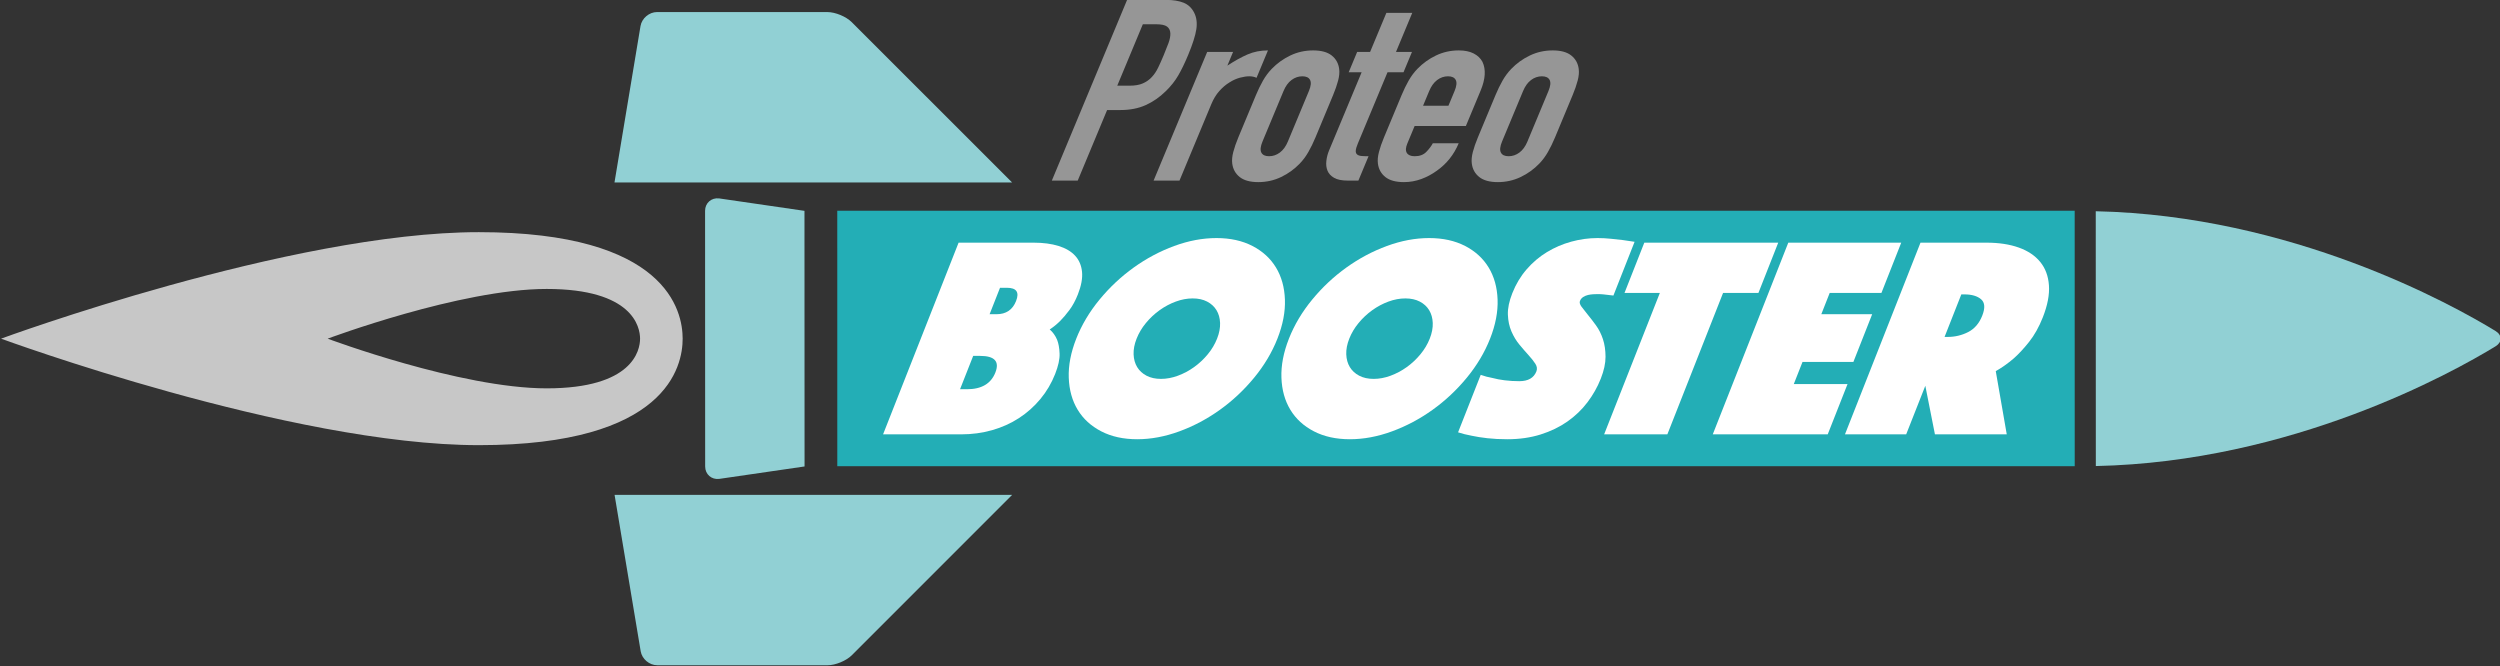 <?xml version="1.0" encoding="UTF-8" standalone="no"?>
<!DOCTYPE svg PUBLIC "-//W3C//DTD SVG 1.1//EN" "http://www.w3.org/Graphics/SVG/1.1/DTD/svg11.dtd">
<svg width="100%" height="100%" viewBox="0 0 1418 378" version="1.1" xmlns="http://www.w3.org/2000/svg" xmlns:xlink="http://www.w3.org/1999/xlink" xml:space="preserve" xmlns:serif="http://www.serif.com/" style="fill-rule:evenodd;clip-rule:evenodd;stroke-linejoin:round;stroke-miterlimit:2;">
    <rect x="0" y="0" width="1418" height="378" fill="#333333" stroke="none"/>
    <g transform="matrix(1,0,0,1,-91.276,-2179.91)">
        <g transform="matrix(1.132,0,-0.446,1.132,2385.94,103.466)">
            <g transform="matrix(1,0,-3.88578e-16,1,-1579.74,116.225)">
                <g transform="matrix(6.945,4.981,-3.017,4.981,728.925,1250.21)">
                    <path d="M34.282,93.718C32.895,92.331 28.141,89.146 18.675,98.612C9.208,108.078 0,128 0,128C0,128 19.922,118.791 29.389,109.324C38.855,99.858 35.669,95.104 34.282,93.718ZM16.427,111.573C16.427,111.573 20.602,102.397 24.943,98.057C29.282,93.719 31.558,95.278 32.14,95.86C32.723,96.442 34.282,98.718 29.942,103.057C25.602,107.397 16.427,111.573 16.427,111.573Z" style="fill:rgb(199,199,199);fill-rule:nonzero;"/>
                </g>
                <g transform="matrix(6.945,4.981,-3.017,4.981,718.828,1250.21)">
                    <path d="M34.996,80.147L30.08,83.812C29.64,84.156 29.602,84.752 29.997,85.147L42.853,98.002C43.248,98.397 43.845,98.358 44.187,97.919L47.853,93.003L34.996,80.147Z" style="fill:rgb(145,208,212);fill-rule:nonzero;"/>
                </g>
                <g transform="matrix(0.87,0,0.348,0.883,26.753,1556.64)">
                    <path d="M1407.48,447.38C1258.95,447.385 694.811,447.38 694.811,447.38L694.811,302.411C694.811,302.411 1258.95,302.417 1407.48,302.422L1407.48,447.38Z" style="fill:rgb(35,174,182);"/>
                </g>
                <g transform="matrix(6.945,4.981,-3.017,4.981,707.786,1250.21)">
                    <path d="M127.973,0.793C128.104,0.251 127.749,-0.103 127.207,0.027C123.647,0.885 111.144,4.463 101.072,14.111L113.888,26.927C123.538,16.856 127.115,4.352 127.973,0.793Z" style="fill:rgb(145,208,212);fill-rule:nonzero;"/>
                </g>
                <g transform="matrix(6.945,4.981,-3.017,4.981,609.412,1250.21)">
                    <path d="M37.139,58.008L28.568,66.578C28.173,66.974 28.117,67.66 28.441,68.114L34.996,77.291L54.994,57.293L38.863,57.293C38.305,57.293 37.534,57.613 37.139,58.008Z" style="fill:rgb(145,208,212);fill-rule:nonzero;"/>
                </g>
                <g transform="matrix(6.945,4.981,-3.017,4.981,609.412,1250.21)">
                    <path d="M70.706,89.137L70.706,73.006L50.708,93.004L59.885,99.559C60.34,99.883 61.026,99.827 61.421,99.431L69.991,90.862C70.387,90.467 70.706,89.695 70.706,89.137Z" style="fill:rgb(145,208,212);fill-rule:nonzero;"/>
                </g>
                <g transform="matrix(1,0,-3.33067e-16,1,326.201,1647.98)">
                    <path d="M477.375,191.698L514.959,191.698C519.759,191.698 524.151,192.25 528.135,193.354C532.119,194.458 535.527,196.09 538.359,198.25C541.191,200.41 543.399,203.098 544.983,206.314C546.567,209.53 547.359,213.298 547.359,217.618C547.359,220.69 546.975,223.306 546.207,225.466C545.439,227.626 544.623,229.426 543.759,230.866C542.703,232.594 541.503,234.034 540.159,235.186C542.271,236.53 544.191,238.258 545.919,240.37C547.359,242.194 548.679,244.498 549.879,247.282C551.079,250.066 551.679,253.474 551.679,257.506C551.679,262.114 550.863,266.29 549.231,270.034C547.599,273.778 545.271,276.97 542.247,279.61C539.223,282.25 535.527,284.266 531.159,285.658C526.791,287.05 521.919,287.746 516.543,287.746L477.375,287.746L477.375,191.698ZM510.495,265.138C517.791,265.138 521.439,262.354 521.439,256.786C521.439,251.218 517.791,248.434 510.495,248.434L507.039,248.434L507.039,265.138L510.495,265.138ZM517.695,220.93C517.695,216.514 515.295,214.306 510.495,214.306L507.039,214.306L507.039,227.554L510.495,227.554C515.295,227.554 517.695,225.346 517.695,220.93Z" style="fill:white;fill-rule:nonzero;"/>
                </g>
                <g transform="matrix(1,0,-3.33067e-16,1,326.201,1647.98)">
                    <path d="M555.279,239.794C555.279,232.882 556.599,226.354 559.239,220.21C561.879,214.066 565.479,208.714 570.039,204.154C574.599,199.594 579.951,195.994 586.095,193.354C592.239,190.714 598.767,189.394 605.679,189.394C612.591,189.394 619.119,190.714 625.263,193.354C631.407,195.994 636.759,199.594 641.319,204.154C645.879,208.714 649.479,214.066 652.119,220.21C654.759,226.354 656.079,232.882 656.079,239.794C656.079,246.706 654.759,253.234 652.119,259.378C649.479,265.522 645.879,270.874 641.319,275.434C636.759,279.994 631.407,283.594 625.263,286.234C619.119,288.874 612.591,290.194 605.679,290.194C598.767,290.194 592.239,288.874 586.095,286.234C579.951,283.594 574.599,279.994 570.039,275.434C565.479,270.874 561.879,265.522 559.239,259.378C556.599,253.234 555.279,246.706 555.279,239.794ZM585.519,239.794C585.519,242.578 586.047,245.194 587.103,247.642C588.159,250.09 589.599,252.226 591.423,254.05C593.247,255.874 595.383,257.314 597.831,258.37C600.279,259.426 602.895,259.954 605.679,259.954C608.463,259.954 611.079,259.426 613.527,258.37C615.975,257.314 618.111,255.874 619.935,254.05C621.759,252.226 623.199,250.09 624.255,247.642C625.311,245.194 625.839,242.578 625.839,239.794C625.839,237.01 625.311,234.394 624.255,231.946C623.199,229.498 621.759,227.362 619.935,225.538C618.111,223.714 615.975,222.274 613.527,221.218C611.079,220.162 608.463,219.634 605.679,219.634C602.895,219.634 600.279,220.162 597.831,221.218C595.383,222.274 593.247,223.714 591.423,225.538C589.599,227.362 588.159,229.498 587.103,231.946C586.047,234.394 585.519,237.01 585.519,239.794Z" style="fill:white;fill-rule:nonzero;"/>
                </g>
                <g transform="matrix(1,0,-3.33067e-16,1,326.201,1647.98)">
                    <path d="M661.839,239.794C661.839,232.882 663.159,226.354 665.799,220.21C668.439,214.066 672.039,208.714 676.599,204.154C681.159,199.594 686.511,195.994 692.655,193.354C698.799,190.714 705.327,189.394 712.239,189.394C719.151,189.394 725.679,190.714 731.823,193.354C737.967,195.994 743.319,199.594 747.879,204.154C752.439,208.714 756.039,214.066 758.679,220.21C761.319,226.354 762.639,232.882 762.639,239.794C762.639,246.706 761.319,253.234 758.679,259.378C756.039,265.522 752.439,270.874 747.879,275.434C743.319,279.994 737.967,283.594 731.823,286.234C725.679,288.874 719.151,290.194 712.239,290.194C705.327,290.194 698.799,288.874 692.655,286.234C686.511,283.594 681.159,279.994 676.599,275.434C672.039,270.874 668.439,265.522 665.799,259.378C663.159,253.234 661.839,246.706 661.839,239.794ZM692.079,239.794C692.079,242.578 692.607,245.194 693.663,247.642C694.719,250.09 696.159,252.226 697.983,254.05C699.807,255.874 701.943,257.314 704.391,258.37C706.839,259.426 709.455,259.954 712.239,259.954C715.023,259.954 717.639,259.426 720.087,258.37C722.535,257.314 724.671,255.874 726.495,254.05C728.319,252.226 729.759,250.09 730.815,247.642C731.871,245.194 732.399,242.578 732.399,239.794C732.399,237.01 731.871,234.394 730.815,231.946C729.759,229.498 728.319,227.362 726.495,225.538C724.671,223.714 722.535,222.274 720.087,221.218C717.639,220.162 715.023,219.634 712.239,219.634C709.455,219.634 706.839,220.162 704.391,221.218C701.943,222.274 699.807,223.714 697.983,225.538C696.159,227.362 694.719,229.498 693.663,231.946C692.607,234.394 692.079,237.01 692.079,239.794Z" style="fill:white;fill-rule:nonzero;"/>
                </g>
                <g transform="matrix(1,0,-3.33067e-16,1,326.201,1647.98)">
                    <path d="M765.087,257.938C767.199,258.61 769.407,259.138 771.711,259.522C773.631,260.002 775.815,260.386 778.263,260.674C780.711,260.962 783.183,261.106 785.679,261.106C790.095,261.106 792.303,259.474 792.303,256.21C792.303,254.962 791.631,253.69 790.287,252.394C788.943,251.098 787.239,249.658 785.175,248.074C783.111,246.49 780.903,244.738 778.551,242.818C776.199,240.898 773.991,238.69 771.927,236.194C769.863,233.698 768.159,230.89 766.815,227.77C765.471,224.65 764.799,221.074 764.799,217.042C764.799,212.53 765.615,208.546 767.247,205.09C768.879,201.634 771.135,198.754 774.015,196.45C776.895,194.146 780.279,192.394 784.167,191.194C788.055,189.994 792.207,189.394 796.623,189.394C798.927,189.394 801.231,189.514 803.535,189.754C805.839,189.994 807.903,190.21 809.727,190.402C811.839,190.69 813.903,190.978 815.919,191.266L815.919,218.194C815.151,218.098 814.287,218.002 813.327,217.906C812.559,217.81 811.695,217.714 810.735,217.618C809.775,217.522 808.767,217.474 807.711,217.474C807.135,217.474 806.415,217.498 805.551,217.546C804.687,217.594 803.871,217.714 803.103,217.906C802.335,218.098 801.663,218.434 801.087,218.914C800.511,219.394 800.223,220.066 800.223,220.93C800.223,221.698 800.871,222.658 802.167,223.81C803.463,224.962 805.047,226.306 806.919,227.842C808.791,229.378 810.855,231.154 813.111,233.17C815.367,235.186 817.431,237.49 819.303,240.082C821.175,242.674 822.759,245.602 824.055,248.866C825.351,252.13 825.999,255.778 825.999,259.81C825.999,264.034 825.327,267.994 823.983,271.69C822.639,275.386 820.551,278.602 817.719,281.338C814.887,284.074 811.263,286.234 806.847,287.818C802.431,289.402 797.199,290.194 791.151,290.194C787.503,290.194 784.119,290.026 780.999,289.69C777.879,289.354 775.119,288.946 772.719,288.466C769.935,287.986 767.391,287.41 765.087,286.738L765.087,257.938Z" style="fill:white;fill-rule:nonzero;"/>
                </g>
                <g transform="matrix(1,0,-3.33067e-16,1,326.201,1647.98)">
                    <path d="M838.671,216.898L820.959,216.898L820.959,191.698L888.063,191.698L888.063,216.898L870.351,216.898L870.351,287.746L838.671,287.746L838.671,216.898Z" style="fill:white;fill-rule:nonzero;"/>
                </g>
                <g transform="matrix(1,0,-3.33067e-16,1,326.201,1647.98)">
                    <path d="M893.103,191.698L949.695,191.698L949.695,216.898L923.775,216.898L923.775,227.554L949.263,227.554L949.263,251.458L923.775,251.458L923.775,262.546L950.703,262.546L950.703,287.746L893.103,287.746L893.103,191.698Z" style="fill:white;fill-rule:nonzero;"/>
                </g>
                <g transform="matrix(1,0,-3.33067e-16,1,326.201,1647.98)">
                    <path d="M959.343,191.698L992.463,191.698C998.607,191.698 1004.3,192.514 1009.53,194.146C1014.76,195.778 1019.3,198.178 1023.13,201.346C1026.97,204.514 1029.97,208.426 1032.13,213.082C1034.3,217.738 1035.38,223.09 1035.38,229.138C1035.38,233.938 1034.7,238.018 1033.36,241.378C1032.02,244.738 1030.53,247.522 1028.89,249.73C1026.97,252.226 1024.82,254.338 1022.42,256.066L1040.41,287.746L1004.42,287.746L990.015,263.41L990.015,287.746L959.343,287.746L959.343,191.698ZM990.015,238.93L991.599,238.93C995.247,238.93 998.343,238.114 1000.89,236.482C1003.43,234.85 1004.7,232.114 1004.7,228.274C1004.7,224.434 1003.43,221.698 1000.89,220.066C998.343,218.434 995.247,217.618 991.599,217.618L990.015,217.618L990.015,238.93Z" style="fill:white;fill-rule:nonzero;"/>
                </g>
                <g transform="matrix(1,0,-0.01,1,341.031,-124.189)">
                    <g transform="matrix(0.883,0,-0.011,0.883,148.75,1596.48)">
                        <path d="M421.045,380.844L421.045,278.316L443.077,278.316C447.109,278.316 450.661,278.844 453.733,279.9C456.805,280.956 459.589,282.828 462.085,285.516C464.581,288.204 466.309,291.348 467.269,294.948C468.229,298.548 468.709,303.42 468.709,309.564C468.709,314.172 468.445,318.06 467.917,321.228C467.389,324.396 466.261,327.372 464.533,330.156C462.517,333.516 459.829,336.132 456.469,338.004C453.109,339.876 448.693,340.812 443.221,340.812L435.733,340.812L435.733,380.844L421.045,380.844ZM435.733,292.14L435.733,326.988L442.789,326.988C445.765,326.988 448.069,326.556 449.701,325.692C451.333,324.828 452.533,323.628 453.301,322.092C454.069,320.652 454.525,318.876 454.669,316.764C454.813,314.652 454.885,312.3 454.885,309.708C454.885,307.308 454.837,305.028 454.741,302.868C454.645,300.708 454.213,298.812 453.445,297.18C452.677,295.548 451.525,294.3 449.989,293.436C448.453,292.572 446.245,292.14 443.365,292.14L435.733,292.14Z" style="fill:rgb(150,150,150);fill-rule:nonzero;"/>
                    </g>
                    <g transform="matrix(0.883,0,-0.011,0.883,148.75,1596.48)">
                        <path d="M478.789,380.844L478.789,307.836L493.477,307.836L493.477,315.612C496.453,312.924 499.381,310.812 502.261,309.276C505.141,307.74 508.693,306.972 512.917,306.972L512.917,322.524C511.477,321.948 509.989,321.66 508.453,321.66C506.917,321.66 505.261,321.924 503.485,322.452C501.709,322.98 500.101,323.868 498.661,325.116C497.125,326.364 495.877,327.996 494.917,330.012C493.957,332.028 493.477,334.524 493.477,337.5L493.477,380.844L478.789,380.844Z" style="fill:rgb(150,150,150);fill-rule:nonzero;"/>
                    </g>
                    <g transform="matrix(0.883,0,-0.011,0.883,148.75,1596.48)">
                        <path d="M516.661,332.316C516.661,329.34 516.853,326.604 517.237,324.108C517.621,321.612 518.341,319.404 519.397,317.484C521.125,314.316 523.597,311.772 526.813,309.852C530.029,307.932 533.941,306.972 538.549,306.972C543.157,306.972 547.069,307.932 550.285,309.852C553.501,311.772 555.973,314.316 557.701,317.484C558.757,319.404 559.477,321.612 559.861,324.108C560.245,326.604 560.437,329.34 560.437,332.316L560.437,356.364C560.437,359.34 560.245,362.076 559.861,364.572C559.477,367.068 558.757,369.276 557.701,371.196C555.973,374.364 553.501,376.908 550.285,378.828C547.069,380.748 543.157,381.708 538.549,381.708C533.941,381.708 530.029,380.748 526.813,378.828C523.597,376.908 521.125,374.364 519.397,371.196C518.341,369.276 517.621,367.068 517.237,364.572C516.853,362.076 516.661,359.34 516.661,356.364L516.661,332.316ZM531.349,358.668C531.349,361.452 531.997,363.54 533.293,364.932C534.589,366.324 536.341,367.02 538.549,367.02C540.757,367.02 542.509,366.324 543.805,364.932C545.101,363.54 545.749,361.452 545.749,358.668L545.749,330.012C545.749,327.228 545.101,325.14 543.805,323.748C542.509,322.356 540.757,321.66 538.549,321.66C536.341,321.66 534.589,322.356 533.293,323.748C531.997,325.14 531.349,327.228 531.349,330.012L531.349,358.668Z" style="fill:rgb(150,150,150);fill-rule:nonzero;"/>
                    </g>
                    <g transform="matrix(0.883,0,-0.011,0.883,148.75,1596.48)">
                        <path d="M571.237,307.836L571.237,285.66L585.925,285.66L585.925,307.836L594.997,307.836L594.997,319.356L585.925,319.356L585.925,359.82C585.925,361.548 586.093,362.892 586.429,363.852C586.765,364.812 587.317,365.532 588.085,366.012C588.853,366.492 589.789,366.78 590.893,366.876C591.997,366.972 593.365,367.02 594.997,367.02L594.997,380.844L588.949,380.844C585.589,380.844 582.781,380.316 580.525,379.26C578.269,378.204 576.469,376.86 575.125,375.228C573.781,373.596 572.797,371.748 572.173,369.684C571.549,367.62 571.237,365.628 571.237,363.708L571.237,319.356L563.893,319.356L563.893,307.836L571.237,307.836Z" style="fill:rgb(150,150,150);fill-rule:nonzero;"/>
                    </g>
                    <g transform="matrix(0.883,0,-0.011,0.883,148.75,1596.48)">
                        <path d="M643.093,349.884L614.005,349.884L614.005,359.82C614.005,362.124 614.653,363.9 615.949,365.148C617.245,366.396 618.997,367.02 621.205,367.02C623.989,367.02 625.837,366.204 626.749,364.572C627.661,362.94 628.213,361.308 628.405,359.676L643.093,359.676C643.093,366.108 641.125,371.292 637.189,375.228C635.269,377.244 632.965,378.828 630.277,379.98C627.589,381.132 624.565,381.708 621.205,381.708C616.597,381.708 612.685,380.748 609.469,378.828C606.253,376.908 603.781,374.364 602.053,371.196C600.997,369.276 600.277,367.068 599.893,364.572C599.509,362.076 599.317,359.34 599.317,356.364L599.317,332.316C599.317,329.34 599.509,326.604 599.893,324.108C600.277,321.612 600.997,319.404 602.053,317.484C603.781,314.316 606.253,311.772 609.469,309.852C612.685,307.932 616.597,306.972 621.205,306.972C624.565,306.972 627.613,307.548 630.349,308.7C633.085,309.852 635.413,311.436 637.333,313.452C641.173,317.772 643.093,323.196 643.093,329.724L643.093,349.884ZM614.005,338.364L628.405,338.364L628.405,330.012C628.405,327.228 627.757,325.14 626.461,323.748C625.165,322.356 623.413,321.66 621.205,321.66C618.997,321.66 617.245,322.356 615.949,323.748C614.653,325.14 614.005,327.228 614.005,330.012L614.005,338.364Z" style="fill:rgb(150,150,150);fill-rule:nonzero;"/>
                    </g>
                    <g transform="matrix(0.883,0,-0.011,0.883,148.75,1596.48)">
                        <path d="M652.597,332.316C652.597,329.34 652.789,326.604 653.173,324.108C653.557,321.612 654.277,319.404 655.333,317.484C657.061,314.316 659.533,311.772 662.749,309.852C665.965,307.932 669.877,306.972 674.485,306.972C679.093,306.972 683.005,307.932 686.221,309.852C689.437,311.772 691.909,314.316 693.637,317.484C694.693,319.404 695.413,321.612 695.797,324.108C696.181,326.604 696.373,329.34 696.373,332.316L696.373,356.364C696.373,359.34 696.181,362.076 695.797,364.572C695.413,367.068 694.693,369.276 693.637,371.196C691.909,374.364 689.437,376.908 686.221,378.828C683.005,380.748 679.093,381.708 674.485,381.708C669.877,381.708 665.965,380.748 662.749,378.828C659.533,376.908 657.061,374.364 655.333,371.196C654.277,369.276 653.557,367.068 653.173,364.572C652.789,362.076 652.597,359.34 652.597,356.364L652.597,332.316ZM667.285,358.668C667.285,361.452 667.933,363.54 669.229,364.932C670.525,366.324 672.277,367.02 674.485,367.02C676.693,367.02 678.445,366.324 679.741,364.932C681.037,363.54 681.685,361.452 681.685,358.668L681.685,330.012C681.685,327.228 681.037,325.14 679.741,323.748C678.445,322.356 676.693,321.66 674.485,321.66C672.277,321.66 670.525,322.356 669.229,323.748C667.933,325.14 667.285,327.228 667.285,330.012L667.285,358.668Z" style="fill:rgb(150,150,150);fill-rule:nonzero;"/>
                    </g>
                </g>
            </g>
        </g>
    </g>
</svg>
